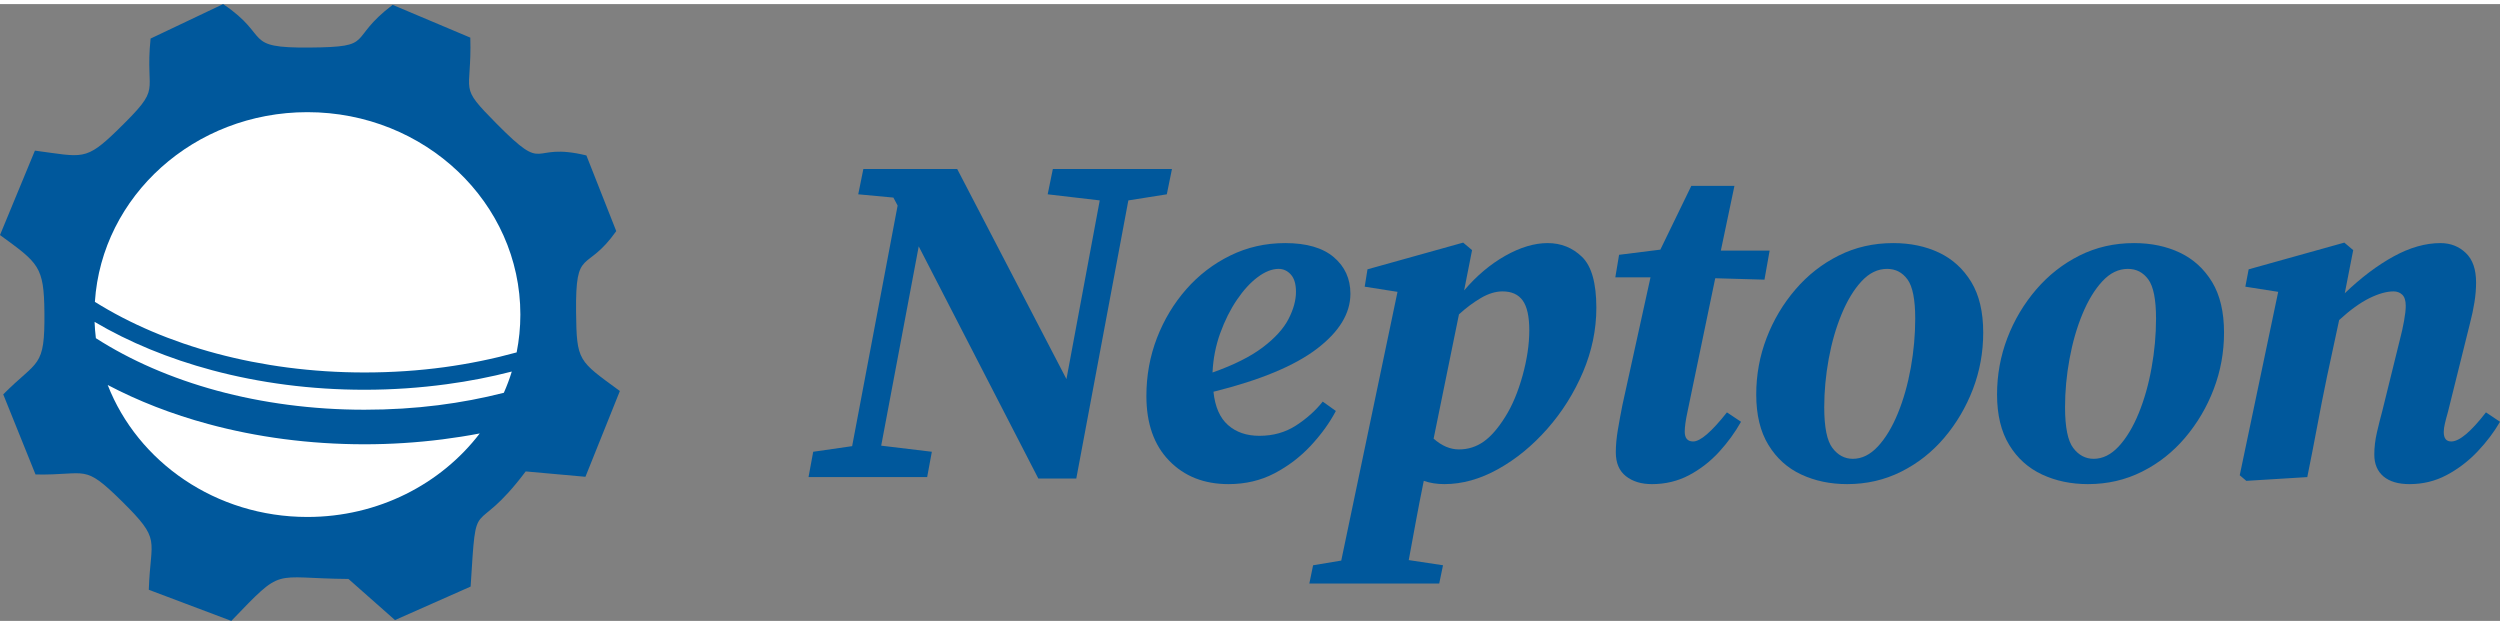 <?xml version="1.0" encoding="UTF-8"?>
<!DOCTYPE svg PUBLIC "-//W3C//DTD SVG 1.1//EN" "http://www.w3.org/Graphics/SVG/1.1/DTD/svg11.dtd">
<!-- Creator: CorelDRAW 2018 (64 Bit) -->
<svg xmlns="http://www.w3.org/2000/svg" xml:space="preserve" width="136px" height="34px" version="1.1" style="shape-rendering:geometricPrecision; text-rendering:geometricPrecision; image-rendering:optimizeQuality; fill-rule:evenodd; clip-rule:evenodd"
viewBox="0 0 72.617 17.916"
 xmlns:xlink="http://www.w3.org/1999/xlink">
 <rect x="0" y="0" width="72.617" height="17.916" fill="#808080" stroke="none"/>
 <defs>
  <style type="text/css">
   <![CDATA[
    .fil0 {fill:#00589C}
    .fil2 {fill:white}
    .fil1 {fill:#00589C;fill-rule:nonzero}
   ]]>
  </style>
 </defs>
 <g id="Ebene_x0020_1">
  <path class="fil0" d="M18.005 11.239c-1.208,-0.888 -1.256,-0.852 -1.272,-2.301 -0.018,-1.911 0.288,-1.1 1.167,-2.344 -0.289,-0.733 -0.578,-1.465 -0.867,-2.198 -1.693,-0.412 -1.112,0.587 -2.602,-0.915 -1.143,-1.156 -0.722,-0.827 -0.77,-2.507 -0.751,-0.316 -1.503,-0.634 -2.256,-0.952 -1.35,1.025 -0.462,1.223 -2.401,1.24 -1.992,0.018 -1.111,-0.312 -2.523,-1.262 -0.701,0.336 -1.405,0.667 -2.107,1.001 -0.173,1.687 0.386,1.34 -0.956,2.653 -0.941,0.916 -1.007,0.786 -2.404,0.602 -0.338,0.817 -0.677,1.633 -1.014,2.452 1.121,0.818 1.278,0.907 1.29,2.244 0.016,1.64 -0.184,1.364 -1.196,2.384 0.311,0.776 0.624,1.552 0.938,2.327 1.516,0.029 1.375,-0.338 2.501,0.771 1.176,1.16 0.837,1.074 0.789,2.578 0.798,0.303 1.597,0.604 2.397,0.904 1.538,-1.594 1.135,-1.237 3.403,-1.218 0.451,0.398 0.901,0.797 1.351,1.194 0.734,-0.323 1.465,-0.649 2.197,-0.973 0.179,-2.851 0.052,-1.288 1.6,-3.345 0.577,0.053 1.155,0.104 1.735,0.156 0.332,-0.831 0.666,-1.661 1,-2.491z"/>
  <polygon class="fil1" points="30.432,5.525 30.582,4.789 34.042,4.789 33.892,5.525 32.775,5.702 31.263,13.78 30.16,13.78 26.686,7.037 25.596,12.826 27.067,13.003 26.931,13.739 23.485,13.739 23.621,13.003 24.752,12.84 26.073,5.852 25.95,5.62 24.929,5.525 25.078,4.789 27.803,4.789 30.977,10.892 31.944,5.702 "/>
  <path id="1" class="fil1" d="M37.14 7.691c-0.19,0 -0.392,0.079 -0.606,0.238 -0.213,0.159 -0.415,0.379 -0.606,0.661 -0.191,0.281 -0.352,0.604 -0.484,0.967 -0.131,0.363 -0.206,0.745 -0.224,1.144 0.617,-0.218 1.103,-0.461 1.457,-0.729 0.354,-0.267 0.604,-0.542 0.75,-0.824 0.145,-0.281 0.217,-0.545 0.217,-0.79 0,-0.227 -0.05,-0.395 -0.15,-0.504 -0.099,-0.109 -0.217,-0.163 -0.354,-0.163zm-1.457 6.252c-0.709,0 -1.283,-0.227 -1.723,-0.681 -0.441,-0.454 -0.661,-1.08 -0.661,-1.88 0,-0.59 0.102,-1.151 0.306,-1.682 0.205,-0.531 0.489,-1.003 0.852,-1.417 0.363,-0.413 0.79,-0.74 1.28,-0.98 0.491,-0.241 1.022,-0.361 1.594,-0.361 0.618,0 1.088,0.136 1.41,0.408 0.322,0.273 0.484,0.627 0.484,1.063 0,0.572 -0.325,1.105 -0.974,1.6 -0.65,0.495 -1.651,0.911 -3.004,1.247 0.045,0.436 0.186,0.758 0.422,0.967 0.236,0.209 0.541,0.313 0.913,0.313 0.4,0 0.754,-0.1 1.062,-0.299 0.309,-0.2 0.568,-0.432 0.777,-0.695l0.381 0.272c-0.181,0.345 -0.424,0.681 -0.728,1.008 -0.305,0.327 -0.657,0.595 -1.056,0.804 -0.4,0.209 -0.845,0.313 -1.335,0.313z"/>
  <path id="2" class="fil1" d="M38.032 16.831l0.109 -0.531 0.818 -0.136 1.634 -7.806 -0.953 -0.15 0.081 -0.504 2.779 -0.776 0.259 0.218 -0.231 1.171c0.363,-0.426 0.762,-0.762 1.198,-1.008 0.436,-0.245 0.845,-0.367 1.226,-0.367 0.391,0 0.725,0.133 1.001,0.401 0.277,0.268 0.416,0.761 0.416,1.478 0,0.636 -0.13,1.258 -0.388,1.867 -0.259,0.608 -0.604,1.158 -1.036,1.648 -0.431,0.49 -0.908,0.881 -1.43,1.171 -0.522,0.291 -1.042,0.436 -1.56,0.436 -0.218,0 -0.417,-0.031 -0.599,-0.095 -0.091,0.445 -0.17,0.854 -0.238,1.226 -0.068,0.372 -0.134,0.731 -0.198,1.076l0.995 0.15 -0.11 0.531 -3.773 0zm5.612 -8.486c-0.199,0 -0.408,0.063 -0.626,0.19 -0.218,0.128 -0.432,0.286 -0.64,0.477l-0.736 3.61c0.236,0.209 0.481,0.313 0.736,0.313 0.263,0 0.501,-0.075 0.715,-0.225 0.213,-0.149 0.424,-0.392 0.633,-0.728 0.2,-0.318 0.366,-0.713 0.498,-1.185 0.131,-0.473 0.197,-0.913 0.197,-1.322 0,-0.399 -0.064,-0.688 -0.191,-0.865 -0.127,-0.177 -0.322,-0.265 -0.586,-0.265z"/>
  <path id="3" class="fil1" d="M47.124 11.655l0.818 -3.719 -1.022 0 0.109 -0.654 1.199 -0.15 0.899 -1.852 1.253 0 -0.395 1.88 1.417 0 -0.15 0.844 -1.43 -0.041 -0.804 3.869c-0.055,0.254 -0.082,0.449 -0.082,0.586 0,0.19 0.082,0.286 0.245,0.286 0.209,0 0.536,-0.282 0.981,-0.845l0.409 0.273c-0.173,0.308 -0.386,0.601 -0.64,0.878 -0.255,0.277 -0.545,0.502 -0.872,0.675 -0.327,0.172 -0.686,0.258 -1.076,0.258 -0.309,0 -0.561,-0.077 -0.756,-0.231 -0.196,-0.155 -0.293,-0.386 -0.293,-0.695 0,-0.2 0.02,-0.42 0.061,-0.661 0.041,-0.24 0.084,-0.474 0.129,-0.701z"/>
  <path id="4" class="fil1" d="M53.656 13.943c-0.49,0 -0.935,-0.093 -1.335,-0.279 -0.4,-0.186 -0.717,-0.472 -0.953,-0.858 -0.237,-0.386 -0.355,-0.874 -0.355,-1.465 0,-0.572 0.1,-1.119 0.3,-1.641 0.2,-0.522 0.479,-0.992 0.838,-1.41 0.358,-0.418 0.778,-0.747 1.26,-0.987 0.481,-0.241 1.008,-0.361 1.58,-0.361 0.499,0 0.944,0.093 1.335,0.279 0.39,0.186 0.701,0.47 0.933,0.851 0.232,0.382 0.347,0.872 0.347,1.471 0,0.573 -0.1,1.12 -0.299,1.642 -0.2,0.522 -0.477,0.992 -0.831,1.41 -0.354,0.417 -0.772,0.747 -1.254,0.987 -0.481,0.241 -1.003,0.361 -1.566,0.361zm0.163 -0.735c0.264,0 0.507,-0.121 0.729,-0.361 0.223,-0.241 0.416,-0.561 0.579,-0.961 0.164,-0.399 0.288,-0.84 0.375,-1.321 0.086,-0.481 0.129,-0.958 0.129,-1.43 0,-0.554 -0.075,-0.933 -0.225,-1.138 -0.149,-0.204 -0.347,-0.306 -0.592,-0.306 -0.273,0 -0.52,0.12 -0.743,0.361 -0.222,0.24 -0.415,0.558 -0.578,0.953 -0.164,0.395 -0.289,0.829 -0.375,1.301 -0.086,0.473 -0.13,0.94 -0.13,1.403 0,0.581 0.08,0.977 0.239,1.185 0.159,0.209 0.356,0.314 0.592,0.314z"/>
  <path id="5" class="fil1" d="M60.651 13.943c-0.491,0 -0.936,-0.093 -1.335,-0.279 -0.4,-0.186 -0.718,-0.472 -0.954,-0.858 -0.236,-0.386 -0.354,-0.874 -0.354,-1.465 0,-0.572 0.1,-1.119 0.299,-1.641 0.2,-0.522 0.48,-0.992 0.838,-1.41 0.359,-0.418 0.779,-0.747 1.26,-0.987 0.482,-0.241 1.008,-0.361 1.581,-0.361 0.499,0 0.944,0.093 1.334,0.279 0.391,0.186 0.702,0.47 0.934,0.851 0.231,0.382 0.347,0.872 0.347,1.471 0,0.573 -0.1,1.12 -0.3,1.642 -0.199,0.522 -0.477,0.992 -0.831,1.41 -0.354,0.417 -0.772,0.747 -1.253,0.987 -0.481,0.241 -1.003,0.361 -1.566,0.361zm0.163 -0.735c0.263,0 0.506,-0.121 0.729,-0.361 0.222,-0.241 0.415,-0.561 0.579,-0.961 0.163,-0.399 0.288,-0.84 0.374,-1.321 0.087,-0.481 0.13,-0.958 0.13,-1.43 0,-0.554 -0.075,-0.933 -0.225,-1.138 -0.15,-0.204 -0.347,-0.306 -0.592,-0.306 -0.273,0 -0.521,0.12 -0.743,0.361 -0.223,0.24 -0.415,0.558 -0.579,0.953 -0.163,0.395 -0.288,0.829 -0.374,1.301 -0.087,0.473 -0.13,0.94 -0.13,1.403 0,0.581 0.08,0.977 0.238,1.185 0.159,0.209 0.357,0.314 0.593,0.314z"/>
  <path id="6" class="fil1" d="M67.019 13.739l-1.771 0.109 -0.191 -0.163 1.117 -5.327 -0.954 -0.15 0.096 -0.504 2.779 -0.776 0.258 0.218 -0.245 1.253c0.473,-0.454 0.945,-0.81 1.417,-1.069 0.472,-0.259 0.926,-0.388 1.362,-0.388 0.291,0 0.536,0.095 0.736,0.286 0.2,0.19 0.299,0.476 0.299,0.858 0,0.182 -0.015,0.372 -0.047,0.572 -0.032,0.2 -0.075,0.404 -0.13,0.613l-0.64 2.575c-0.036,0.127 -0.066,0.238 -0.088,0.333 -0.023,0.096 -0.034,0.18 -0.034,0.252 0,0.182 0.072,0.273 0.218,0.273 0.236,0 0.572,-0.282 1.008,-0.845l0.408 0.273c-0.172,0.299 -0.39,0.587 -0.654,0.865 -0.263,0.277 -0.56,0.504 -0.892,0.681 -0.331,0.177 -0.692,0.265 -1.083,0.265 -0.327,0 -0.579,-0.075 -0.756,-0.224 -0.177,-0.15 -0.266,-0.362 -0.266,-0.634 0,-0.209 0.025,-0.422 0.075,-0.64 0.05,-0.218 0.103,-0.427 0.157,-0.627l0.504 -2.043c0.055,-0.209 0.098,-0.402 0.129,-0.579 0.032,-0.177 0.048,-0.32 0.048,-0.429 0,-0.154 -0.034,-0.263 -0.102,-0.327 -0.068,-0.064 -0.152,-0.095 -0.252,-0.095 -0.2,0 -0.434,0.065 -0.702,0.197 -0.267,0.132 -0.56,0.343 -0.878,0.634l-0.354 1.648c-0.1,0.481 -0.196,0.965 -0.286,1.451 -0.091,0.485 -0.187,0.974 -0.286,1.464z"/>
  <path class="fil2" d="M8.929 3.139c3.416,0 6.186,2.632 6.186,5.879 0,0.376 -0.038,0.743 -0.108,1.099 -0.671,0.185 -1.373,0.33 -2.098,0.429 -0.746,0.101 -1.522,0.154 -2.322,0.154 -1.52,0 -2.969,-0.195 -4.291,-0.548 -1.326,-0.354 -2.526,-0.868 -3.54,-1.503 0.2,-3.075 2.887,-5.51 6.173,-5.51zm5.937 7.534c-0.065,0.211 -0.142,0.417 -0.231,0.617 -0.615,0.157 -1.253,0.278 -1.909,0.361 -0.681,0.086 -1.397,0.131 -2.139,0.131 -1.519,0 -2.965,-0.197 -4.282,-0.553 -1.325,-0.36 -2.517,-0.881 -3.52,-1.525 -0.019,-0.156 -0.032,-0.314 -0.038,-0.474 1,0.59 2.155,1.068 3.42,1.406 1.365,0.365 2.857,0.566 4.42,0.566 0.814,0 1.613,-0.056 2.388,-0.161 0.654,-0.088 1.285,-0.212 1.891,-0.368zm-0.931 1.798c-1.124,1.47 -2.948,2.426 -5.006,2.426 -2.66,0 -4.927,-1.595 -5.801,-3.834 0.88,0.464 1.861,0.848 2.919,1.134 1.4,0.38 2.934,0.589 4.54,0.589 0.763,0 1.521,-0.049 2.264,-0.143 0.369,-0.047 0.73,-0.104 1.084,-0.172z"/>
 </g>
</svg>
